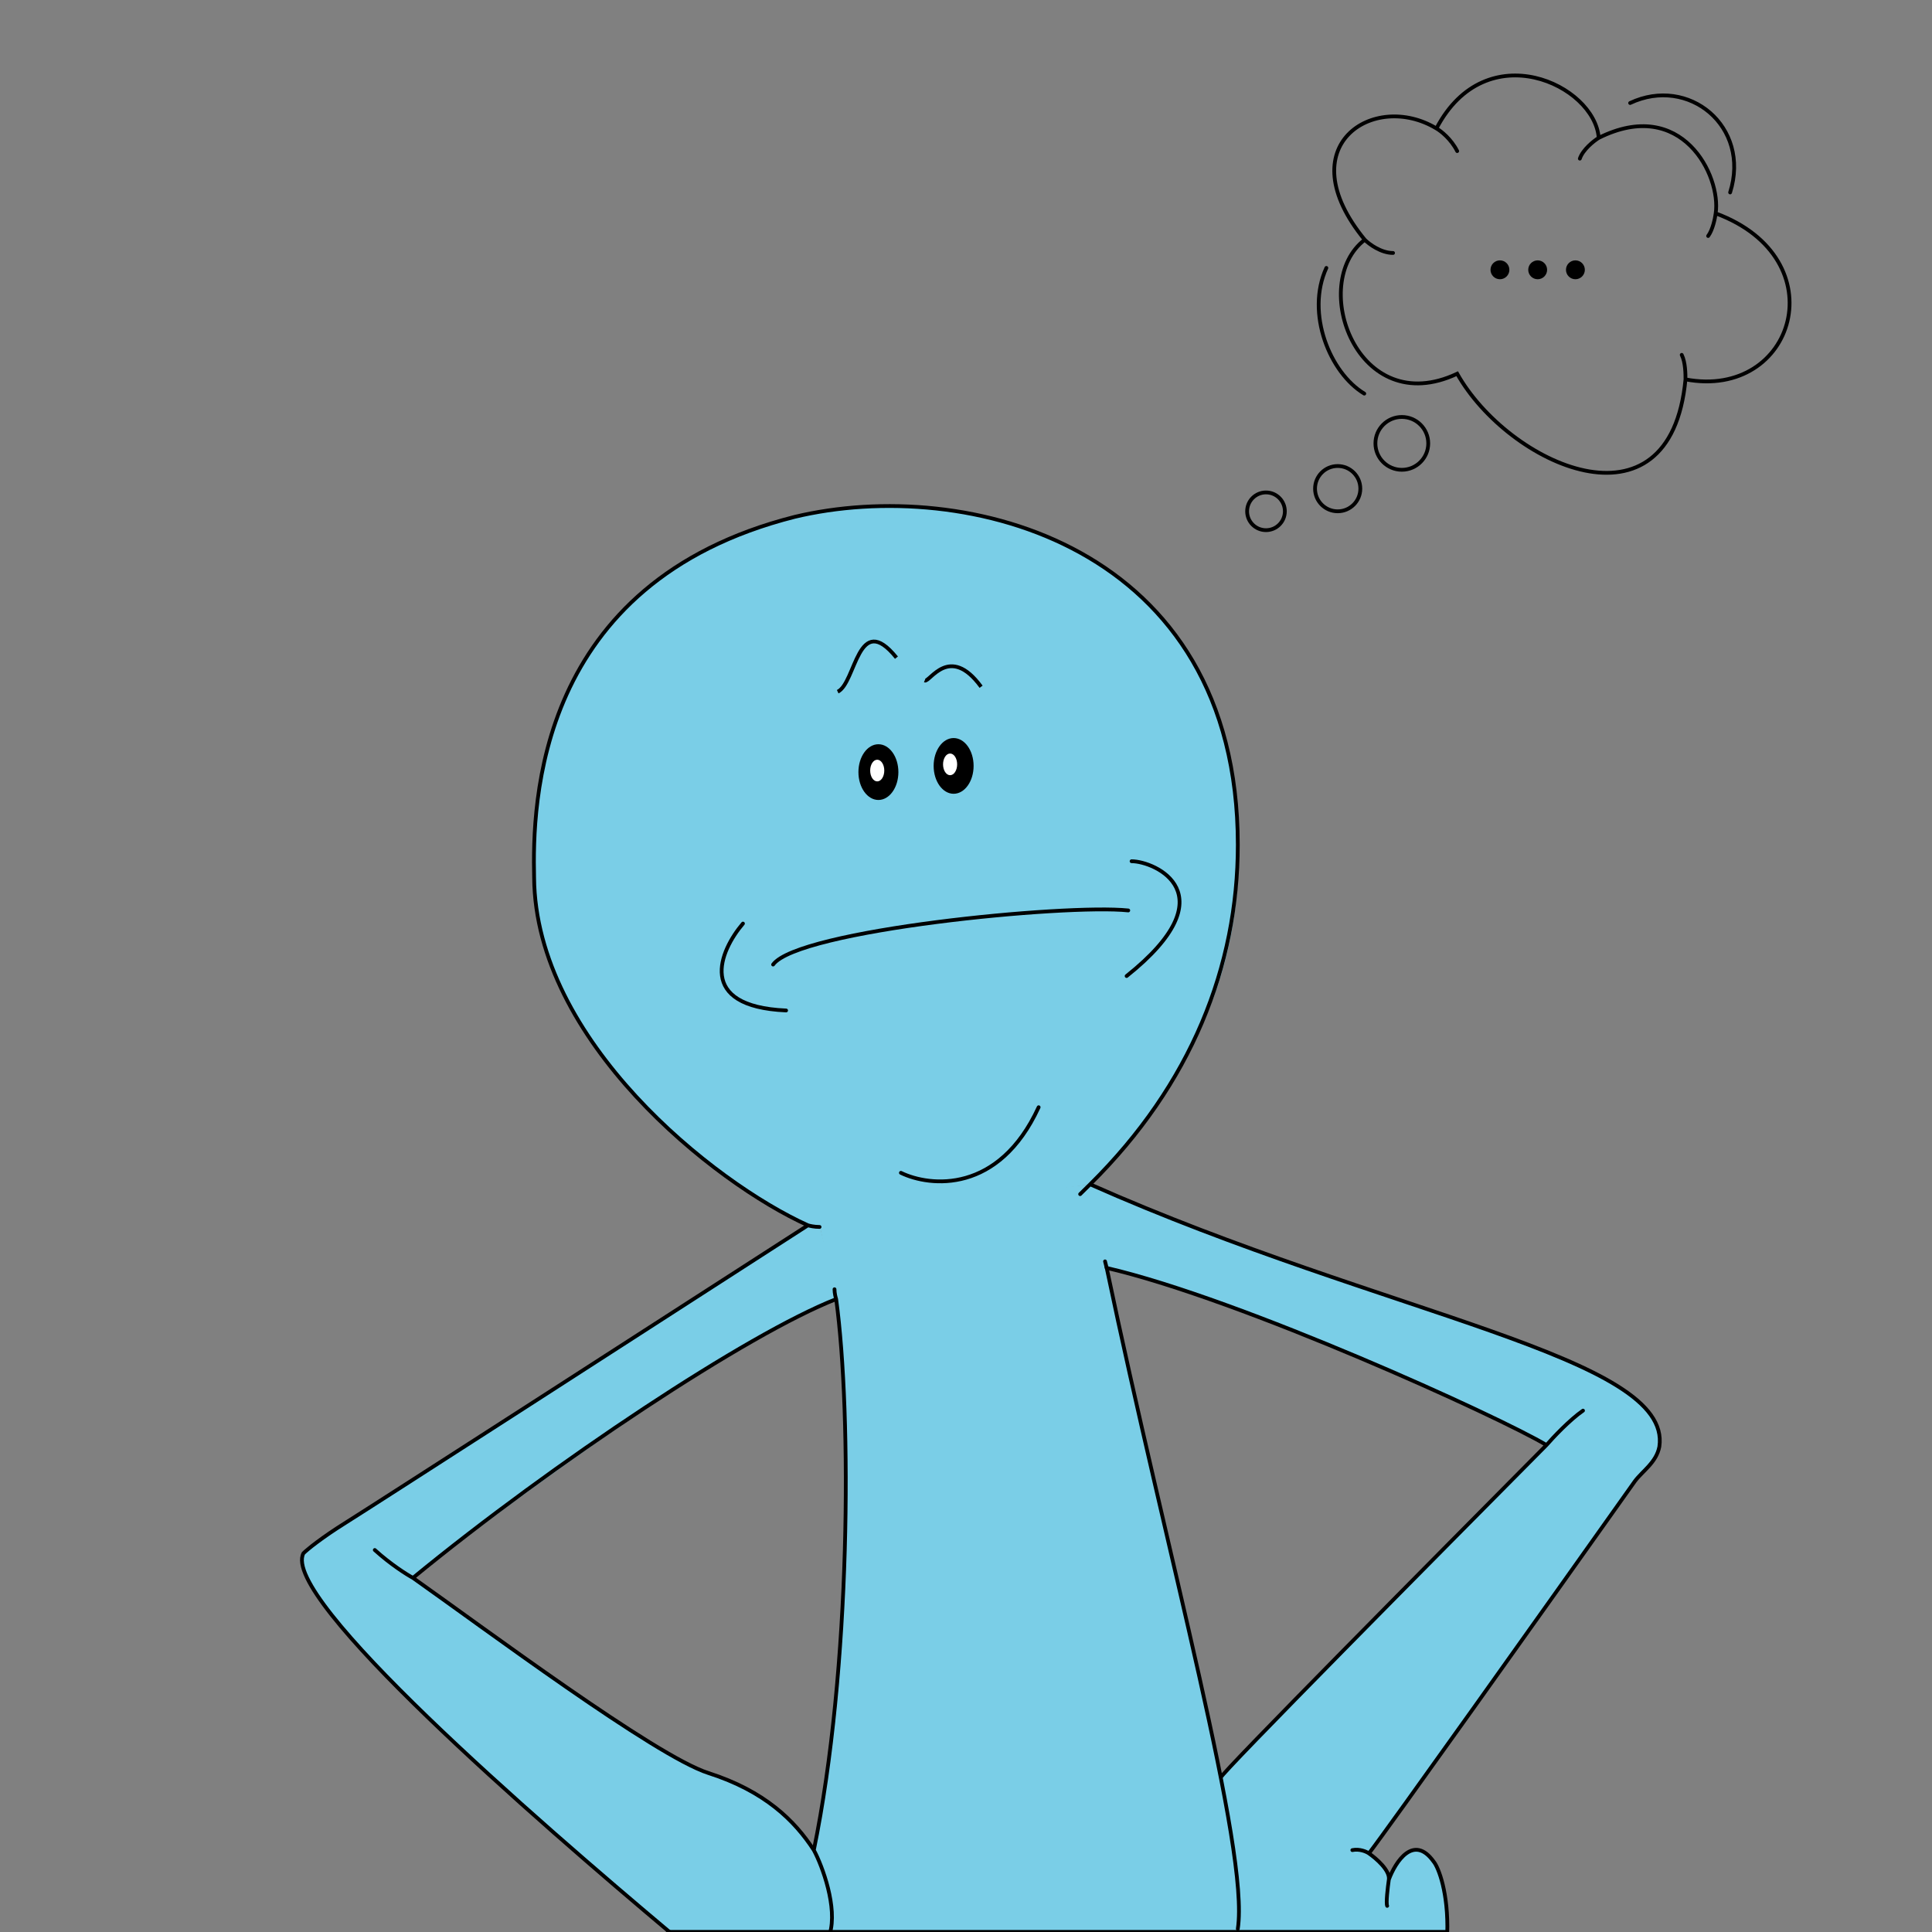 <svg width="512" height="512" viewBox="0 0 512 512" fill="none" xmlns="http://www.w3.org/2000/svg">
<rect x="0" y="0" width="512" height="512" fill="#808080" stroke="none"/>
<g clip-path="url(#clip0_76_2515)">
<path d="M446.673 100.54C442.673 142.94 399.673 123.04 386.173 99.04C359.673 111.541 346.673 75.04 361.673 63.541M446.673 100.54C475.673 106.04 487.073 68.54 454.673 56.541M446.673 100.54C446.673 99.207 446.673 96.04 445.673 94.04M454.673 56.541C456.173 46.541 445.673 25.541 423.673 36.541M454.673 56.541C454.507 57.874 453.873 60.941 452.673 62.541M423.673 36.541C422.673 22.541 393.873 8.841 380.673 34.041M423.673 36.541C422.34 37.374 419.473 39.641 418.673 42.041M380.673 34.041C364.173 24.041 341.173 38.541 361.673 63.541M380.673 34.041C381.84 34.707 384.573 36.84 386.173 40.041M361.673 63.541C362.84 64.707 365.973 67.04 369.173 67.04" stroke="black" stroke-linecap="round"/>
<path d="M361.548 104.311C352.407 98.811 346 83 351.5 71" stroke="black" stroke-linecap="round"/>
<path d="M432 27.299C447.5 20 464 33.5 458.5 51" stroke="black" stroke-linecap="round"/>
<circle cx="371.5" cy="117.5" r="7" stroke="black"/>
<circle cx="354.5" cy="129.5" r="6" stroke="black"/>
<circle cx="335.5" cy="135.5" r="5" stroke="black"/>
<circle cx="397.5" cy="71.5" r="2.5" fill="black"/>
<circle cx="407.5" cy="71.5" r="2.5" fill="black"/>
<circle cx="417.5" cy="71.5" r="2.5" fill="black"/>
<path d="M207.959 512.464C227.663 468.309 225.259 382.519 221.594 345.144L216.756 322.545L288.887 313.853C309.119 421.633 328.823 469.7 328.471 512.464H207.959Z" fill="#7ACEE7"/>
<path d="M81.729 409.899C95.804 400.512 177.611 348.041 216.756 322.979L222.034 343.84C191.774 356.357 134.362 398.663 109.438 418.252C134.972 437.362 175.67 466.027 194.764 472.916C216.932 480.912 221.301 502.323 220.714 512.029H177.611C158.259 494.645 66.335 420.166 81.729 409.899Z" fill="#7ACEE7"/>
<path d="M288.447 313.853C385.649 353.836 456.461 365.135 436.668 388.169L362.778 491.169C364.744 492.557 368.433 495.833 368.12 498.246C370.112 489.264 382.932 482.253 383.28 512.5H328.138C328.138 504.677 326.712 485.171 323.193 471.612C344.663 449.294 387.96 404.971 409.867 382.954C382.442 369.337 320.291 340.885 292.846 336.017L288.447 313.853Z" fill="#7ACEE7"/>
<path d="M141.985 237.364C146.56 282.562 191.979 314.432 214.117 324.718L288.887 313.853C323.193 278.651 332.43 244.317 326.712 204.769C320.994 165.221 283.609 130.018 227.311 134.364C171.014 138.71 136.268 180.866 141.985 237.364Z" fill="#7ACEE7"/>
<path d="M204.88 255.617C211.478 246.49 282.29 239.537 299.003 241.275" stroke="black" stroke-linecap="round"/>
<path d="M196.893 244.752C190.736 251.995 184.402 266.743 208.329 267.786" stroke="black" stroke-linecap="round"/>
<path d="M299.882 228.237C306.04 228.237 325.832 236.929 298.563 258.659" stroke="black" stroke-linecap="round"/>
<path d="M238.747 310.811C246.517 314.577 264.697 316.374 275.253 293.427" stroke="black" stroke-linecap="round"/>
<ellipse cx="216.833" cy="324.596" rx="1.021" ry="1.077" fill="#7ACEE7"/>
<path d="M221.594 344.275C198.283 353.401 146.736 387.561 109.438 418.156M221.594 344.275C225.76 374.963 225.491 442.582 215.674 490.3M221.594 344.275C221.447 343.84 221.154 342.71 221.154 341.667M109.438 418.156C127.911 431.194 173.653 465.374 187.727 469.873C202.681 474.654 210.598 482.477 215.674 490.3M109.438 418.156C107.826 417.287 103.545 414.593 99.322 410.768M215.674 490.3C217.941 494.501 222.008 505.546 219.897 512.5M214.117 324.718C176.145 349.2 98.531 399.208 91.845 403.38C85.16 407.552 81.436 410.623 80.41 411.637C74.252 423.372 141.818 482.078 178.03 512.5H219.897M214.117 324.718C189.047 313.418 141.897 275.695 141.546 232.583C141.106 213.026 141.985 154.356 210.598 136.972C255.9 126.107 328.032 144.23 328.032 223.891C328.032 256.055 315.717 287.343 288.887 313.853M214.117 324.718C214.557 324.863 215.788 325.153 217.196 325.153M288.887 313.853C367.176 348.621 443.266 359.486 439.747 383.389C438.932 387.59 435.358 389.743 433.275 392.515C408.541 427.38 367.927 484.491 362.778 491.169M288.887 313.853C288.447 314.288 288.887 313.853 286.248 316.461M362.778 491.169C362.191 490.734 360.304 489.887 358.38 490.3M362.778 491.169C364.684 492.473 368.408 495.689 368.056 498.122M368.056 498.122C367.763 500.15 367.264 504.381 367.616 505.076M368.056 498.122C369.815 493.342 374.653 485.954 379.931 493.342C381.25 494.935 383.885 501.722 383.533 512.5H219.897" stroke="black" stroke-linecap="round"/>
<path d="M409.839 382.954C397.524 375.566 328.911 344.275 293.285 336.017C309.119 411.637 331.198 490.3 328.031 511.16M409.839 382.954C381.25 411.782 323.543 470 323.543 471.043M409.839 382.954C411.598 380.926 415.996 376.261 419.515 373.827" stroke="black" stroke-linecap="round"/>
<path d="M293.286 336.018L292.846 334.279" stroke="black" stroke-linecap="round"/>
<path d="M177.009 511.962L383.28 511.962" stroke="black" stroke-linecap="round"/>
<path d="M222 183.311C226.88 180.986 227.295 161.567 237.574 174.285" stroke="black"/>
<path d="M245.049 180.353C246.399 180.9 251.59 170.507 260 181.994" stroke="black"/>
<ellipse cx="5.295" cy="7.385" rx="5.295" ry="7.385" transform="matrix(-1 0 0 1 258.016 195.59)" fill="black"/>
<ellipse cx="5.295" cy="7.385" rx="5.295" ry="7.385" transform="matrix(-1 0 0 1 238.082 197.231)" fill="black"/>
<ellipse cx="1.869" cy="2.872" rx="1.869" ry="2.872" transform="matrix(-1 0 0 1 253.656 199.692)" fill="white"/>
<ellipse cx="1.869" cy="2.872" rx="1.869" ry="2.872" transform="matrix(-1 0 0 1 234.344 201.333)" fill="white"/>
</g>
<defs>
<clipPath id="clip0_76_2515">
<rect width="512" height="512" fill="white"/>
</clipPath>
</defs>
</svg>
